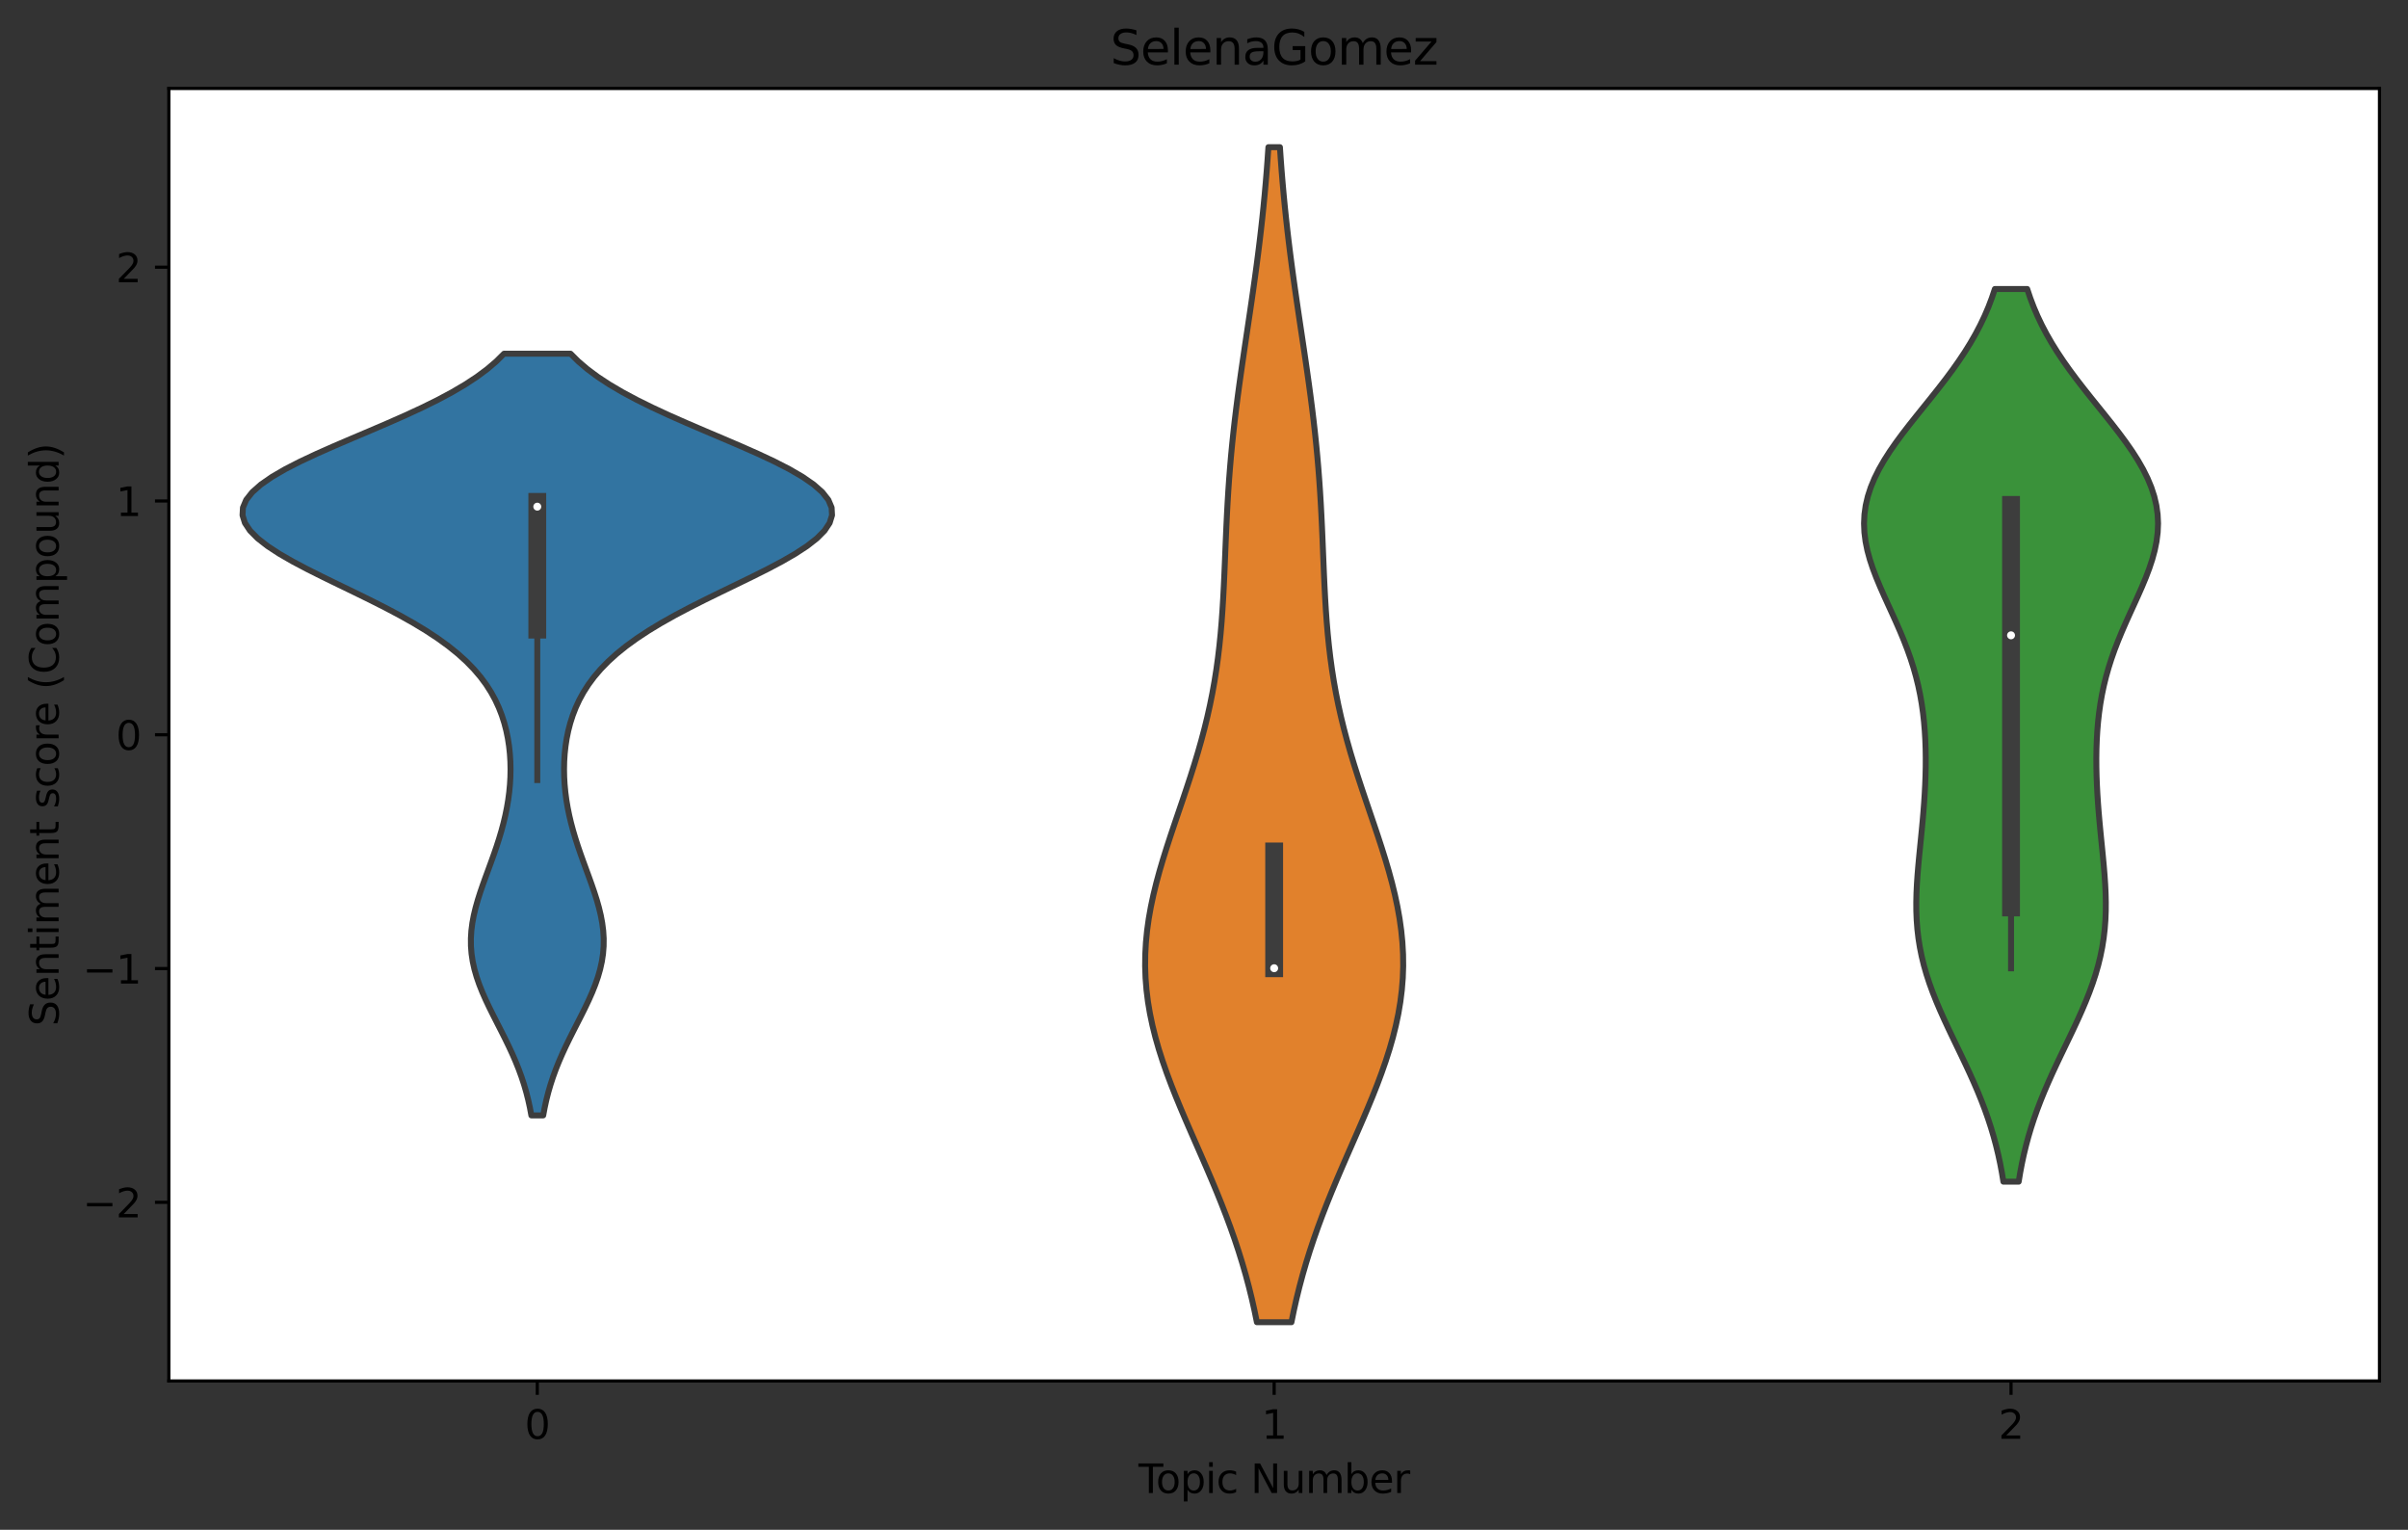 <?xml version="1.0" encoding="utf-8" standalone="no"?>
<!DOCTYPE svg PUBLIC "-//W3C//DTD SVG 1.1//EN"
  "http://www.w3.org/Graphics/SVG/1.1/DTD/svg11.dtd">
<svg xmlns:xlink="http://www.w3.org/1999/xlink" width="607.82pt" height="386.034pt" viewBox="0 0 607.82 386.034" xmlns="http://www.w3.org/2000/svg" version="1.1">
 <rect x="0" y="0" width="607.82" height="386.034" fill="#333333" stroke="none"/>
 <defs>
  <style type="text/css">*{stroke-linejoin: round; stroke-linecap: butt}</style>
 </defs>
 <g id="figure_1">
  <g id="patch_1">
   <path d="M 0 386.034 
L 607.82 386.034 
L 607.82 0 
L 0 0 
L 0 386.034 
z
" style="fill: none"/>
  </g>
  <g id="axes_1">
   <g id="patch_2">
    <path d="M 42.62 348.478 
L 600.62 348.478 
L 600.62 22.318 
L 42.62 22.318 
z
" style="fill: #ffffff"/>
   </g>
   <g id="PolyCollection_1">
    <defs>
     <path id="me12be6f3e2" d="M 137.118 -104.569 
L 134.122 -104.569 
L 133.761 -106.51 
L 133.336 -108.452 
L 132.843 -110.393 
L 132.279 -112.335 
L 131.642 -114.276 
L 130.932 -116.218 
L 130.152 -118.159 
L 129.308 -120.101 
L 128.407 -122.042 
L 127.462 -123.984 
L 126.484 -125.926 
L 125.492 -127.867 
L 124.503 -129.809 
L 123.537 -131.75 
L 122.615 -133.692 
L 121.757 -135.633 
L 120.982 -137.575 
L 120.308 -139.516 
L 119.75 -141.458 
L 119.321 -143.399 
L 119.027 -145.341 
L 118.872 -147.282 
L 118.858 -149.224 
L 118.978 -151.165 
L 119.226 -153.107 
L 119.59 -155.049 
L 120.055 -156.99 
L 120.605 -158.932 
L 121.222 -160.873 
L 121.889 -162.815 
L 122.588 -164.756 
L 123.301 -166.698 
L 124.011 -168.639 
L 124.706 -170.581 
L 125.371 -172.522 
L 125.997 -174.464 
L 126.574 -176.405 
L 127.095 -178.347 
L 127.555 -180.288 
L 127.951 -182.23 
L 128.278 -184.172 
L 128.535 -186.113 
L 128.72 -188.055 
L 128.831 -189.996 
L 128.867 -191.938 
L 128.825 -193.879 
L 128.702 -195.821 
L 128.494 -197.762 
L 128.194 -199.704 
L 127.797 -201.645 
L 127.292 -203.587 
L 126.669 -205.528 
L 125.915 -207.47 
L 125.015 -209.412 
L 123.954 -211.353 
L 122.712 -213.295 
L 121.272 -215.236 
L 119.615 -217.178 
L 117.722 -219.119 
L 115.578 -221.061 
L 113.171 -223.002 
L 110.493 -224.944 
L 107.544 -226.885 
L 104.333 -228.827 
L 100.878 -230.768 
L 97.208 -232.71 
L 93.365 -234.651 
L 89.404 -236.593 
L 85.392 -238.535 
L 81.405 -240.476 
L 77.531 -242.418 
L 73.862 -244.359 
L 70.494 -246.301 
L 67.522 -248.242 
L 65.036 -250.184 
L 63.115 -252.125 
L 61.827 -254.067 
L 61.22 -256.008 
L 61.325 -257.95 
L 62.148 -259.891 
L 63.676 -261.833 
L 65.872 -263.774 
L 68.68 -265.716 
L 72.024 -267.658 
L 75.817 -269.599 
L 79.96 -271.541 
L 84.351 -273.482 
L 88.885 -275.424 
L 93.462 -277.365 
L 97.988 -279.307 
L 102.381 -281.248 
L 106.57 -283.19 
L 110.499 -285.131 
L 114.127 -287.073 
L 117.425 -289.014 
L 120.381 -290.956 
L 122.993 -292.898 
L 125.268 -294.839 
L 127.225 -296.781 
L 144.016 -296.781 
L 144.016 -296.781 
L 145.972 -294.839 
L 148.248 -292.898 
L 150.859 -290.956 
L 153.815 -289.014 
L 157.114 -287.073 
L 160.741 -285.131 
L 164.67 -283.19 
L 168.859 -281.248 
L 173.252 -279.307 
L 177.778 -277.365 
L 182.355 -275.424 
L 186.89 -273.482 
L 191.281 -271.541 
L 195.424 -269.599 
L 199.217 -267.658 
L 202.561 -265.716 
L 205.368 -263.774 
L 207.564 -261.833 
L 209.092 -259.891 
L 209.916 -257.95 
L 210.02 -256.008 
L 209.414 -254.067 
L 208.125 -252.125 
L 206.205 -250.184 
L 203.719 -248.242 
L 200.747 -246.301 
L 197.379 -244.359 
L 193.71 -242.418 
L 189.836 -240.476 
L 185.849 -238.535 
L 181.836 -236.593 
L 177.875 -234.651 
L 174.033 -232.71 
L 170.363 -230.768 
L 166.907 -228.827 
L 163.696 -226.885 
L 160.748 -224.944 
L 158.07 -223.002 
L 155.663 -221.061 
L 153.519 -219.119 
L 151.626 -217.178 
L 149.969 -215.236 
L 148.529 -213.295 
L 147.287 -211.353 
L 146.225 -209.412 
L 145.326 -207.47 
L 144.572 -205.528 
L 143.949 -203.587 
L 143.444 -201.645 
L 143.046 -199.704 
L 142.747 -197.762 
L 142.538 -195.821 
L 142.415 -193.879 
L 142.373 -191.938 
L 142.409 -189.996 
L 142.521 -188.055 
L 142.706 -186.113 
L 142.963 -184.172 
L 143.29 -182.23 
L 143.685 -180.288 
L 144.145 -178.347 
L 144.667 -176.405 
L 145.244 -174.464 
L 145.869 -172.522 
L 146.535 -170.581 
L 147.229 -168.639 
L 147.94 -166.698 
L 148.653 -164.756 
L 149.351 -162.815 
L 150.018 -160.873 
L 150.636 -158.932 
L 151.186 -156.99 
L 151.651 -155.049 
L 152.014 -153.107 
L 152.262 -151.165 
L 152.383 -149.224 
L 152.368 -147.282 
L 152.214 -145.341 
L 151.92 -143.399 
L 151.49 -141.458 
L 150.932 -139.516 
L 150.259 -137.575 
L 149.484 -135.633 
L 148.625 -133.692 
L 147.703 -131.75 
L 146.737 -129.809 
L 145.748 -127.867 
L 144.756 -125.926 
L 143.779 -123.984 
L 142.833 -122.042 
L 141.933 -120.101 
L 141.088 -118.159 
L 140.308 -116.218 
L 139.599 -114.276 
L 138.962 -112.335 
L 138.398 -110.393 
L 137.905 -108.452 
L 137.48 -106.51 
L 137.118 -104.569 
z
" style="stroke: #3d3d3d; stroke-width: 1.5"/>
    </defs>
    <g clip-path="url(#p7701e79019)">
     <use xlink:href="#me12be6f3e2" x="0" y="386.034" style="fill: #3274a1; stroke: #3d3d3d; stroke-width: 1.5"/>
    </g>
   </g>
   <g id="PolyCollection_2">
    <defs>
     <path id="m00a04a85c1" d="M 325.982 -52.382 
L 317.258 -52.382 
L 316.643 -55.377 
L 315.967 -58.372 
L 315.228 -61.367 
L 314.425 -64.362 
L 313.556 -67.357 
L 312.624 -70.352 
L 311.629 -73.347 
L 310.573 -76.342 
L 309.461 -79.337 
L 308.296 -82.332 
L 307.086 -85.327 
L 305.836 -88.322 
L 304.556 -91.317 
L 303.254 -94.312 
L 301.941 -97.307 
L 300.629 -100.302 
L 299.329 -103.297 
L 298.054 -106.292 
L 296.816 -109.287 
L 295.63 -112.283 
L 294.508 -115.278 
L 293.462 -118.273 
L 292.504 -121.268 
L 291.647 -124.263 
L 290.899 -127.258 
L 290.269 -130.253 
L 289.765 -133.248 
L 289.392 -136.243 
L 289.153 -139.238 
L 289.05 -142.233 
L 289.083 -145.228 
L 289.25 -148.223 
L 289.545 -151.218 
L 289.963 -154.213 
L 290.496 -157.208 
L 291.134 -160.203 
L 291.865 -163.198 
L 292.679 -166.193 
L 293.562 -169.188 
L 294.499 -172.183 
L 295.478 -175.178 
L 296.485 -178.173 
L 297.504 -181.168 
L 298.524 -184.164 
L 299.531 -187.159 
L 300.514 -190.154 
L 301.462 -193.149 
L 302.366 -196.144 
L 303.22 -199.139 
L 304.016 -202.134 
L 304.75 -205.129 
L 305.419 -208.124 
L 306.022 -211.119 
L 306.56 -214.114 
L 307.033 -217.109 
L 307.444 -220.104 
L 307.798 -223.099 
L 308.1 -226.094 
L 308.355 -229.089 
L 308.57 -232.084 
L 308.752 -235.079 
L 308.909 -238.074 
L 309.047 -241.069 
L 309.173 -244.064 
L 309.295 -247.059 
L 309.418 -250.054 
L 309.549 -253.049 
L 309.694 -256.045 
L 309.855 -259.04 
L 310.038 -262.035 
L 310.244 -265.03 
L 310.477 -268.025 
L 310.737 -271.02 
L 311.024 -274.015 
L 311.338 -277.01 
L 311.678 -280.005 
L 312.042 -283 
L 312.427 -285.995 
L 312.832 -288.99 
L 313.252 -291.985 
L 313.685 -294.98 
L 314.127 -297.975 
L 314.573 -300.97 
L 315.021 -303.965 
L 315.467 -306.96 
L 315.908 -309.955 
L 316.34 -312.95 
L 316.761 -315.945 
L 317.168 -318.94 
L 317.559 -321.935 
L 317.931 -324.93 
L 318.285 -327.926 
L 318.618 -330.921 
L 318.929 -333.916 
L 319.22 -336.911 
L 319.488 -339.906 
L 319.735 -342.901 
L 319.96 -345.896 
L 320.166 -348.891 
L 323.075 -348.891 
L 323.075 -348.891 
L 323.28 -345.896 
L 323.506 -342.901 
L 323.753 -339.906 
L 324.021 -336.911 
L 324.311 -333.916 
L 324.623 -330.921 
L 324.956 -327.926 
L 325.309 -324.93 
L 325.682 -321.935 
L 326.073 -318.94 
L 326.48 -315.945 
L 326.9 -312.95 
L 327.332 -309.955 
L 327.773 -306.96 
L 328.219 -303.965 
L 328.667 -300.97 
L 329.114 -297.975 
L 329.555 -294.98 
L 329.988 -291.985 
L 330.409 -288.99 
L 330.813 -285.995 
L 331.199 -283 
L 331.563 -280.005 
L 331.903 -277.01 
L 332.217 -274.015 
L 332.504 -271.02 
L 332.764 -268.025 
L 332.996 -265.03 
L 333.203 -262.035 
L 333.386 -259.04 
L 333.547 -256.045 
L 333.691 -253.049 
L 333.822 -250.054 
L 333.946 -247.059 
L 334.068 -244.064 
L 334.194 -241.069 
L 334.332 -238.074 
L 334.488 -235.079 
L 334.67 -232.084 
L 334.886 -229.089 
L 335.141 -226.094 
L 335.443 -223.099 
L 335.797 -220.104 
L 336.208 -217.109 
L 336.681 -214.114 
L 337.218 -211.119 
L 337.821 -208.124 
L 338.491 -205.129 
L 339.225 -202.134 
L 340.021 -199.139 
L 340.874 -196.144 
L 341.779 -193.149 
L 342.727 -190.154 
L 343.71 -187.159 
L 344.717 -184.164 
L 345.737 -181.168 
L 346.756 -178.173 
L 347.762 -175.178 
L 348.741 -172.183 
L 349.679 -169.188 
L 350.562 -166.193 
L 351.375 -163.198 
L 352.107 -160.203 
L 352.745 -157.208 
L 353.277 -154.213 
L 353.695 -151.218 
L 353.991 -148.223 
L 354.157 -145.228 
L 354.19 -142.233 
L 354.088 -139.238 
L 353.849 -136.243 
L 353.476 -133.248 
L 352.972 -130.253 
L 352.342 -127.258 
L 351.594 -124.263 
L 350.736 -121.268 
L 349.779 -118.273 
L 348.733 -115.278 
L 347.611 -112.283 
L 346.424 -109.287 
L 345.187 -106.292 
L 343.912 -103.297 
L 342.612 -100.302 
L 341.299 -97.307 
L 339.986 -94.312 
L 338.685 -91.317 
L 337.404 -88.322 
L 336.155 -85.327 
L 334.944 -82.332 
L 333.78 -79.337 
L 332.667 -76.342 
L 331.612 -73.347 
L 330.617 -70.352 
L 329.684 -67.357 
L 328.816 -64.362 
L 328.013 -61.367 
L 327.273 -58.372 
L 326.597 -55.377 
L 325.982 -52.382 
z
" style="stroke: #3d3d3d; stroke-width: 1.5"/>
    </defs>
    <g clip-path="url(#p7701e79019)">
     <use xlink:href="#m00a04a85c1" x="0" y="386.034" style="fill: #e1812c; stroke: #3d3d3d; stroke-width: 1.5"/>
    </g>
   </g>
   <g id="PolyCollection_3">
    <defs>
     <path id="m274dbc5151" d="M 509.553 -87.847 
L 505.688 -87.847 
L 505.311 -90.122 
L 504.881 -92.398 
L 504.392 -94.673 
L 503.843 -96.948 
L 503.229 -99.224 
L 502.551 -101.499 
L 501.808 -103.774 
L 501.001 -106.05 
L 500.132 -108.325 
L 499.206 -110.601 
L 498.228 -112.876 
L 497.206 -115.151 
L 496.149 -117.427 
L 495.066 -119.702 
L 493.97 -121.977 
L 492.874 -124.253 
L 491.789 -126.528 
L 490.731 -128.803 
L 489.712 -131.079 
L 488.745 -133.354 
L 487.842 -135.629 
L 487.014 -137.905 
L 486.271 -140.18 
L 485.618 -142.455 
L 485.061 -144.731 
L 484.602 -147.006 
L 484.241 -149.282 
L 483.976 -151.557 
L 483.802 -153.832 
L 483.712 -156.108 
L 483.698 -158.383 
L 483.751 -160.658 
L 483.86 -162.934 
L 484.014 -165.209 
L 484.202 -167.484 
L 484.413 -169.76 
L 484.638 -172.035 
L 484.866 -174.31 
L 485.091 -176.586 
L 485.305 -178.861 
L 485.501 -181.136 
L 485.676 -183.412 
L 485.824 -185.687 
L 485.943 -187.963 
L 486.029 -190.238 
L 486.079 -192.513 
L 486.089 -194.789 
L 486.056 -197.064 
L 485.975 -199.339 
L 485.842 -201.615 
L 485.651 -203.89 
L 485.397 -206.165 
L 485.073 -208.441 
L 484.675 -210.716 
L 484.198 -212.991 
L 483.639 -215.267 
L 482.996 -217.542 
L 482.27 -219.817 
L 481.464 -222.093 
L 480.585 -224.368 
L 479.642 -226.644 
L 478.649 -228.919 
L 477.622 -231.194 
L 476.58 -233.47 
L 475.545 -235.745 
L 474.542 -238.02 
L 473.596 -240.296 
L 472.733 -242.571 
L 471.979 -244.846 
L 471.358 -247.122 
L 470.895 -249.397 
L 470.607 -251.672 
L 470.511 -253.948 
L 470.619 -256.223 
L 470.937 -258.498 
L 471.469 -260.774 
L 472.209 -263.049 
L 473.152 -265.324 
L 474.283 -267.6 
L 475.586 -269.875 
L 477.04 -272.151 
L 478.622 -274.426 
L 480.307 -276.701 
L 482.068 -278.977 
L 483.878 -281.252 
L 485.711 -283.527 
L 487.542 -285.803 
L 489.347 -288.078 
L 491.105 -290.353 
L 492.798 -292.629 
L 494.409 -294.904 
L 495.928 -297.179 
L 497.345 -299.455 
L 498.653 -301.73 
L 499.849 -304.005 
L 500.934 -306.281 
L 501.907 -308.556 
L 502.773 -310.832 
L 503.537 -313.107 
L 511.704 -313.107 
L 511.704 -313.107 
L 512.468 -310.832 
L 513.334 -308.556 
L 514.307 -306.281 
L 515.391 -304.005 
L 516.588 -301.73 
L 517.896 -299.455 
L 519.312 -297.179 
L 520.831 -294.904 
L 522.443 -292.629 
L 524.136 -290.353 
L 525.894 -288.078 
L 527.699 -285.803 
L 529.529 -283.527 
L 531.362 -281.252 
L 533.173 -278.977 
L 534.934 -276.701 
L 536.619 -274.426 
L 538.201 -272.151 
L 539.655 -269.875 
L 540.958 -267.6 
L 542.089 -265.324 
L 543.031 -263.049 
L 543.772 -260.774 
L 544.303 -258.498 
L 544.622 -256.223 
L 544.73 -253.948 
L 544.634 -251.672 
L 544.346 -249.397 
L 543.882 -247.122 
L 543.262 -244.846 
L 542.508 -242.571 
L 541.645 -240.296 
L 540.699 -238.02 
L 539.695 -235.745 
L 538.661 -233.47 
L 537.619 -231.194 
L 536.591 -228.919 
L 535.598 -226.644 
L 534.656 -224.368 
L 533.777 -222.093 
L 532.971 -219.817 
L 532.245 -217.542 
L 531.602 -215.267 
L 531.042 -212.991 
L 530.566 -210.716 
L 530.168 -208.441 
L 529.844 -206.165 
L 529.589 -203.89 
L 529.398 -201.615 
L 529.265 -199.339 
L 529.184 -197.064 
L 529.151 -194.789 
L 529.162 -192.513 
L 529.211 -190.238 
L 529.297 -187.963 
L 529.416 -185.687 
L 529.565 -183.412 
L 529.739 -181.136 
L 529.936 -178.861 
L 530.15 -176.586 
L 530.374 -174.31 
L 530.603 -172.035 
L 530.827 -169.76 
L 531.039 -167.484 
L 531.227 -165.209 
L 531.381 -162.934 
L 531.49 -160.658 
L 531.542 -158.383 
L 531.529 -156.108 
L 531.439 -153.832 
L 531.265 -151.557 
L 530.999 -149.282 
L 530.638 -147.006 
L 530.18 -144.731 
L 529.623 -142.455 
L 528.97 -140.18 
L 528.226 -137.905 
L 527.399 -135.629 
L 526.496 -133.354 
L 525.529 -131.079 
L 524.51 -128.803 
L 523.451 -126.528 
L 522.367 -124.253 
L 521.27 -121.977 
L 520.174 -119.702 
L 519.092 -117.427 
L 518.034 -115.151 
L 517.012 -112.876 
L 516.035 -110.601 
L 515.108 -108.325 
L 514.24 -106.05 
L 513.432 -103.774 
L 512.689 -101.499 
L 512.011 -99.224 
L 511.398 -96.948 
L 510.848 -94.673 
L 510.36 -92.398 
L 509.929 -90.122 
L 509.553 -87.847 
z
" style="stroke: #3d3d3d; stroke-width: 1.5"/>
    </defs>
    <g clip-path="url(#p7701e79019)">
     <use xlink:href="#m274dbc5151" x="0" y="386.034" style="fill: #3a923a; stroke: #3d3d3d; stroke-width: 1.5"/>
    </g>
   </g>
   <g id="matplotlib.axis_1">
    <g id="xtick_1">
     <g id="line2d_1">
      <defs>
       <path id="m4c9eb8f8ef" d="M 0 0 
L 0 3.5 
" style="stroke: #000000; stroke-width: 0.8"/>
      </defs>
      <g>
       <use xlink:href="#m4c9eb8f8ef" x="135.62" y="348.478" style="stroke: #000000; stroke-width: 0.8"/>
      </g>
     </g>
     <g id="text_1">
      <!-- 0 -->
      <g transform="translate(132.439 363.077)scale(0.1 -0.1)">
       <defs>
        <path id="DejaVuSans-30" d="M 2034 4250 
Q 1547 4250 1301 3770 
Q 1056 3291 1056 2328 
Q 1056 1369 1301 889 
Q 1547 409 2034 409 
Q 2525 409 2770 889 
Q 3016 1369 3016 2328 
Q 3016 3291 2770 3770 
Q 2525 4250 2034 4250 
z
M 2034 4750 
Q 2819 4750 3233 4129 
Q 3647 3509 3647 2328 
Q 3647 1150 3233 529 
Q 2819 -91 2034 -91 
Q 1250 -91 836 529 
Q 422 1150 422 2328 
Q 422 3509 836 4129 
Q 1250 4750 2034 4750 
z
" transform="scale(0.016)"/>
       </defs>
       <use xlink:href="#DejaVuSans-30"/>
      </g>
     </g>
    </g>
    <g id="xtick_2">
     <g id="line2d_2">
      <g>
       <use xlink:href="#m4c9eb8f8ef" x="321.62" y="348.478" style="stroke: #000000; stroke-width: 0.8"/>
      </g>
     </g>
     <g id="text_2">
      <!-- 1 -->
      <g transform="translate(318.439 363.077)scale(0.1 -0.1)">
       <defs>
        <path id="DejaVuSans-31" d="M 794 531 
L 1825 531 
L 1825 4091 
L 703 3866 
L 703 4441 
L 1819 4666 
L 2450 4666 
L 2450 531 
L 3481 531 
L 3481 0 
L 794 0 
L 794 531 
z
" transform="scale(0.016)"/>
       </defs>
       <use xlink:href="#DejaVuSans-31"/>
      </g>
     </g>
    </g>
    <g id="xtick_3">
     <g id="line2d_3">
      <g>
       <use xlink:href="#m4c9eb8f8ef" x="507.62" y="348.478" style="stroke: #000000; stroke-width: 0.8"/>
      </g>
     </g>
     <g id="text_3">
      <!-- 2 -->
      <g transform="translate(504.439 363.077)scale(0.1 -0.1)">
       <defs>
        <path id="DejaVuSans-32" d="M 1228 531 
L 3431 531 
L 3431 0 
L 469 0 
L 469 531 
Q 828 903 1448 1529 
Q 2069 2156 2228 2338 
Q 2531 2678 2651 2914 
Q 2772 3150 2772 3378 
Q 2772 3750 2511 3984 
Q 2250 4219 1831 4219 
Q 1534 4219 1204 4116 
Q 875 4013 500 3803 
L 500 4441 
Q 881 4594 1212 4672 
Q 1544 4750 1819 4750 
Q 2544 4750 2975 4387 
Q 3406 4025 3406 3419 
Q 3406 3131 3298 2873 
Q 3191 2616 2906 2266 
Q 2828 2175 2409 1742 
Q 1991 1309 1228 531 
z
" transform="scale(0.016)"/>
       </defs>
       <use xlink:href="#DejaVuSans-32"/>
      </g>
     </g>
    </g>
    <g id="text_4">
     <!-- Topic Number -->
     <g transform="translate(287.37 376.755)scale(0.1 -0.1)">
      <defs>
       <path id="DejaVuSans-54" d="M -19 4666 
L 3928 4666 
L 3928 4134 
L 2272 4134 
L 2272 0 
L 1638 0 
L 1638 4134 
L -19 4134 
L -19 4666 
z
" transform="scale(0.016)"/>
       <path id="DejaVuSans-6f" d="M 1959 3097 
Q 1497 3097 1228 2736 
Q 959 2375 959 1747 
Q 959 1119 1226 758 
Q 1494 397 1959 397 
Q 2419 397 2687 759 
Q 2956 1122 2956 1747 
Q 2956 2369 2687 2733 
Q 2419 3097 1959 3097 
z
M 1959 3584 
Q 2709 3584 3137 3096 
Q 3566 2609 3566 1747 
Q 3566 888 3137 398 
Q 2709 -91 1959 -91 
Q 1206 -91 779 398 
Q 353 888 353 1747 
Q 353 2609 779 3096 
Q 1206 3584 1959 3584 
z
" transform="scale(0.016)"/>
       <path id="DejaVuSans-70" d="M 1159 525 
L 1159 -1331 
L 581 -1331 
L 581 3500 
L 1159 3500 
L 1159 2969 
Q 1341 3281 1617 3432 
Q 1894 3584 2278 3584 
Q 2916 3584 3314 3078 
Q 3713 2572 3713 1747 
Q 3713 922 3314 415 
Q 2916 -91 2278 -91 
Q 1894 -91 1617 61 
Q 1341 213 1159 525 
z
M 3116 1747 
Q 3116 2381 2855 2742 
Q 2594 3103 2138 3103 
Q 1681 3103 1420 2742 
Q 1159 2381 1159 1747 
Q 1159 1113 1420 752 
Q 1681 391 2138 391 
Q 2594 391 2855 752 
Q 3116 1113 3116 1747 
z
" transform="scale(0.016)"/>
       <path id="DejaVuSans-69" d="M 603 3500 
L 1178 3500 
L 1178 0 
L 603 0 
L 603 3500 
z
M 603 4863 
L 1178 4863 
L 1178 4134 
L 603 4134 
L 603 4863 
z
" transform="scale(0.016)"/>
       <path id="DejaVuSans-63" d="M 3122 3366 
L 3122 2828 
Q 2878 2963 2633 3030 
Q 2388 3097 2138 3097 
Q 1578 3097 1268 2742 
Q 959 2388 959 1747 
Q 959 1106 1268 751 
Q 1578 397 2138 397 
Q 2388 397 2633 464 
Q 2878 531 3122 666 
L 3122 134 
Q 2881 22 2623 -34 
Q 2366 -91 2075 -91 
Q 1284 -91 818 406 
Q 353 903 353 1747 
Q 353 2603 823 3093 
Q 1294 3584 2113 3584 
Q 2378 3584 2631 3529 
Q 2884 3475 3122 3366 
z
" transform="scale(0.016)"/>
       <path id="DejaVuSans-20" transform="scale(0.016)"/>
       <path id="DejaVuSans-4e" d="M 628 4666 
L 1478 4666 
L 3547 763 
L 3547 4666 
L 4159 4666 
L 4159 0 
L 3309 0 
L 1241 3903 
L 1241 0 
L 628 0 
L 628 4666 
z
" transform="scale(0.016)"/>
       <path id="DejaVuSans-75" d="M 544 1381 
L 544 3500 
L 1119 3500 
L 1119 1403 
Q 1119 906 1312 657 
Q 1506 409 1894 409 
Q 2359 409 2629 706 
Q 2900 1003 2900 1516 
L 2900 3500 
L 3475 3500 
L 3475 0 
L 2900 0 
L 2900 538 
Q 2691 219 2414 64 
Q 2138 -91 1772 -91 
Q 1169 -91 856 284 
Q 544 659 544 1381 
z
M 1991 3584 
L 1991 3584 
z
" transform="scale(0.016)"/>
       <path id="DejaVuSans-6d" d="M 3328 2828 
Q 3544 3216 3844 3400 
Q 4144 3584 4550 3584 
Q 5097 3584 5394 3201 
Q 5691 2819 5691 2113 
L 5691 0 
L 5113 0 
L 5113 2094 
Q 5113 2597 4934 2840 
Q 4756 3084 4391 3084 
Q 3944 3084 3684 2787 
Q 3425 2491 3425 1978 
L 3425 0 
L 2847 0 
L 2847 2094 
Q 2847 2600 2669 2842 
Q 2491 3084 2119 3084 
Q 1678 3084 1418 2786 
Q 1159 2488 1159 1978 
L 1159 0 
L 581 0 
L 581 3500 
L 1159 3500 
L 1159 2956 
Q 1356 3278 1631 3431 
Q 1906 3584 2284 3584 
Q 2666 3584 2933 3390 
Q 3200 3197 3328 2828 
z
" transform="scale(0.016)"/>
       <path id="DejaVuSans-62" d="M 3116 1747 
Q 3116 2381 2855 2742 
Q 2594 3103 2138 3103 
Q 1681 3103 1420 2742 
Q 1159 2381 1159 1747 
Q 1159 1113 1420 752 
Q 1681 391 2138 391 
Q 2594 391 2855 752 
Q 3116 1113 3116 1747 
z
M 1159 2969 
Q 1341 3281 1617 3432 
Q 1894 3584 2278 3584 
Q 2916 3584 3314 3078 
Q 3713 2572 3713 1747 
Q 3713 922 3314 415 
Q 2916 -91 2278 -91 
Q 1894 -91 1617 61 
Q 1341 213 1159 525 
L 1159 0 
L 581 0 
L 581 4863 
L 1159 4863 
L 1159 2969 
z
" transform="scale(0.016)"/>
       <path id="DejaVuSans-65" d="M 3597 1894 
L 3597 1613 
L 953 1613 
Q 991 1019 1311 708 
Q 1631 397 2203 397 
Q 2534 397 2845 478 
Q 3156 559 3463 722 
L 3463 178 
Q 3153 47 2828 -22 
Q 2503 -91 2169 -91 
Q 1331 -91 842 396 
Q 353 884 353 1716 
Q 353 2575 817 3079 
Q 1281 3584 2069 3584 
Q 2775 3584 3186 3129 
Q 3597 2675 3597 1894 
z
M 3022 2063 
Q 3016 2534 2758 2815 
Q 2500 3097 2075 3097 
Q 1594 3097 1305 2825 
Q 1016 2553 972 2059 
L 3022 2063 
z
" transform="scale(0.016)"/>
       <path id="DejaVuSans-72" d="M 2631 2963 
Q 2534 3019 2420 3045 
Q 2306 3072 2169 3072 
Q 1681 3072 1420 2755 
Q 1159 2438 1159 1844 
L 1159 0 
L 581 0 
L 581 3500 
L 1159 3500 
L 1159 2956 
Q 1341 3275 1631 3429 
Q 1922 3584 2338 3584 
Q 2397 3584 2469 3576 
Q 2541 3569 2628 3553 
L 2631 2963 
z
" transform="scale(0.016)"/>
      </defs>
      <use xlink:href="#DejaVuSans-54"/>
      <use xlink:href="#DejaVuSans-6f" x="44.084"/>
      <use xlink:href="#DejaVuSans-70" x="105.266"/>
      <use xlink:href="#DejaVuSans-69" x="168.742"/>
      <use xlink:href="#DejaVuSans-63" x="196.525"/>
      <use xlink:href="#DejaVuSans-20" x="251.506"/>
      <use xlink:href="#DejaVuSans-4e" x="283.293"/>
      <use xlink:href="#DejaVuSans-75" x="358.098"/>
      <use xlink:href="#DejaVuSans-6d" x="421.477"/>
      <use xlink:href="#DejaVuSans-62" x="518.889"/>
      <use xlink:href="#DejaVuSans-65" x="582.365"/>
      <use xlink:href="#DejaVuSans-72" x="643.889"/>
     </g>
    </g>
   </g>
   <g id="matplotlib.axis_2">
    <g id="ytick_1">
     <g id="line2d_4">
      <defs>
       <path id="m485503d89f" d="M 0 0 
L -3.5 0 
" style="stroke: #000000; stroke-width: 0.8"/>
      </defs>
      <g>
       <use xlink:href="#m485503d89f" x="42.62" y="303.404" style="stroke: #000000; stroke-width: 0.8"/>
      </g>
     </g>
     <g id="text_5">
      <!-- −2 -->
      <g transform="translate(20.878 307.203)scale(0.1 -0.1)">
       <defs>
        <path id="DejaVuSans-2212" d="M 678 2272 
L 4684 2272 
L 4684 1741 
L 678 1741 
L 678 2272 
z
" transform="scale(0.016)"/>
       </defs>
       <use xlink:href="#DejaVuSans-2212"/>
       <use xlink:href="#DejaVuSans-32" x="83.789"/>
      </g>
     </g>
    </g>
    <g id="ytick_2">
     <g id="line2d_5">
      <g>
       <use xlink:href="#m485503d89f" x="42.62" y="244.407" style="stroke: #000000; stroke-width: 0.8"/>
      </g>
     </g>
     <g id="text_6">
      <!-- −1 -->
      <g transform="translate(20.878 248.206)scale(0.1 -0.1)">
       <use xlink:href="#DejaVuSans-2212"/>
       <use xlink:href="#DejaVuSans-31" x="83.789"/>
      </g>
     </g>
    </g>
    <g id="ytick_3">
     <g id="line2d_6">
      <g>
       <use xlink:href="#m485503d89f" x="42.62" y="185.41" style="stroke: #000000; stroke-width: 0.8"/>
      </g>
     </g>
     <g id="text_7">
      <!-- 0 -->
      <g transform="translate(29.258 189.209)scale(0.1 -0.1)">
       <use xlink:href="#DejaVuSans-30"/>
      </g>
     </g>
    </g>
    <g id="ytick_4">
     <g id="line2d_7">
      <g>
       <use xlink:href="#m485503d89f" x="42.62" y="126.413" style="stroke: #000000; stroke-width: 0.8"/>
      </g>
     </g>
     <g id="text_8">
      <!-- 1 -->
      <g transform="translate(29.258 130.212)scale(0.1 -0.1)">
       <use xlink:href="#DejaVuSans-31"/>
      </g>
     </g>
    </g>
    <g id="ytick_5">
     <g id="line2d_8">
      <g>
       <use xlink:href="#m485503d89f" x="42.62" y="67.416" style="stroke: #000000; stroke-width: 0.8"/>
      </g>
     </g>
     <g id="text_9">
      <!-- 2 -->
      <g transform="translate(29.258 71.215)scale(0.1 -0.1)">
       <use xlink:href="#DejaVuSans-32"/>
      </g>
     </g>
    </g>
    <g id="text_10">
     <!-- Sentiment score (Compound) -->
     <g transform="translate(14.798 258.922)rotate(-90)scale(0.1 -0.1)">
      <defs>
       <path id="DejaVuSans-53" d="M 3425 4513 
L 3425 3897 
Q 3066 4069 2747 4153 
Q 2428 4238 2131 4238 
Q 1616 4238 1336 4038 
Q 1056 3838 1056 3469 
Q 1056 3159 1242 3001 
Q 1428 2844 1947 2747 
L 2328 2669 
Q 3034 2534 3370 2195 
Q 3706 1856 3706 1288 
Q 3706 609 3251 259 
Q 2797 -91 1919 -91 
Q 1588 -91 1214 -16 
Q 841 59 441 206 
L 441 856 
Q 825 641 1194 531 
Q 1563 422 1919 422 
Q 2459 422 2753 634 
Q 3047 847 3047 1241 
Q 3047 1584 2836 1778 
Q 2625 1972 2144 2069 
L 1759 2144 
Q 1053 2284 737 2584 
Q 422 2884 422 3419 
Q 422 4038 858 4394 
Q 1294 4750 2059 4750 
Q 2388 4750 2728 4690 
Q 3069 4631 3425 4513 
z
" transform="scale(0.016)"/>
       <path id="DejaVuSans-6e" d="M 3513 2113 
L 3513 0 
L 2938 0 
L 2938 2094 
Q 2938 2591 2744 2837 
Q 2550 3084 2163 3084 
Q 1697 3084 1428 2787 
Q 1159 2491 1159 1978 
L 1159 0 
L 581 0 
L 581 3500 
L 1159 3500 
L 1159 2956 
Q 1366 3272 1645 3428 
Q 1925 3584 2291 3584 
Q 2894 3584 3203 3211 
Q 3513 2838 3513 2113 
z
" transform="scale(0.016)"/>
       <path id="DejaVuSans-74" d="M 1172 4494 
L 1172 3500 
L 2356 3500 
L 2356 3053 
L 1172 3053 
L 1172 1153 
Q 1172 725 1289 603 
Q 1406 481 1766 481 
L 2356 481 
L 2356 0 
L 1766 0 
Q 1100 0 847 248 
Q 594 497 594 1153 
L 594 3053 
L 172 3053 
L 172 3500 
L 594 3500 
L 594 4494 
L 1172 4494 
z
" transform="scale(0.016)"/>
       <path id="DejaVuSans-73" d="M 2834 3397 
L 2834 2853 
Q 2591 2978 2328 3040 
Q 2066 3103 1784 3103 
Q 1356 3103 1142 2972 
Q 928 2841 928 2578 
Q 928 2378 1081 2264 
Q 1234 2150 1697 2047 
L 1894 2003 
Q 2506 1872 2764 1633 
Q 3022 1394 3022 966 
Q 3022 478 2636 193 
Q 2250 -91 1575 -91 
Q 1294 -91 989 -36 
Q 684 19 347 128 
L 347 722 
Q 666 556 975 473 
Q 1284 391 1588 391 
Q 1994 391 2212 530 
Q 2431 669 2431 922 
Q 2431 1156 2273 1281 
Q 2116 1406 1581 1522 
L 1381 1569 
Q 847 1681 609 1914 
Q 372 2147 372 2553 
Q 372 3047 722 3315 
Q 1072 3584 1716 3584 
Q 2034 3584 2315 3537 
Q 2597 3491 2834 3397 
z
" transform="scale(0.016)"/>
       <path id="DejaVuSans-28" d="M 1984 4856 
Q 1566 4138 1362 3434 
Q 1159 2731 1159 2009 
Q 1159 1288 1364 580 
Q 1569 -128 1984 -844 
L 1484 -844 
Q 1016 -109 783 600 
Q 550 1309 550 2009 
Q 550 2706 781 3412 
Q 1013 4119 1484 4856 
L 1984 4856 
z
" transform="scale(0.016)"/>
       <path id="DejaVuSans-43" d="M 4122 4306 
L 4122 3641 
Q 3803 3938 3442 4084 
Q 3081 4231 2675 4231 
Q 1875 4231 1450 3742 
Q 1025 3253 1025 2328 
Q 1025 1406 1450 917 
Q 1875 428 2675 428 
Q 3081 428 3442 575 
Q 3803 722 4122 1019 
L 4122 359 
Q 3791 134 3420 21 
Q 3050 -91 2638 -91 
Q 1578 -91 968 557 
Q 359 1206 359 2328 
Q 359 3453 968 4101 
Q 1578 4750 2638 4750 
Q 3056 4750 3426 4639 
Q 3797 4528 4122 4306 
z
" transform="scale(0.016)"/>
       <path id="DejaVuSans-64" d="M 2906 2969 
L 2906 4863 
L 3481 4863 
L 3481 0 
L 2906 0 
L 2906 525 
Q 2725 213 2448 61 
Q 2172 -91 1784 -91 
Q 1150 -91 751 415 
Q 353 922 353 1747 
Q 353 2572 751 3078 
Q 1150 3584 1784 3584 
Q 2172 3584 2448 3432 
Q 2725 3281 2906 2969 
z
M 947 1747 
Q 947 1113 1208 752 
Q 1469 391 1925 391 
Q 2381 391 2643 752 
Q 2906 1113 2906 1747 
Q 2906 2381 2643 2742 
Q 2381 3103 1925 3103 
Q 1469 3103 1208 2742 
Q 947 2381 947 1747 
z
" transform="scale(0.016)"/>
       <path id="DejaVuSans-29" d="M 513 4856 
L 1013 4856 
Q 1481 4119 1714 3412 
Q 1947 2706 1947 2009 
Q 1947 1309 1714 600 
Q 1481 -109 1013 -844 
L 513 -844 
Q 928 -128 1133 580 
Q 1338 1288 1338 2009 
Q 1338 2731 1133 3434 
Q 928 4138 513 4856 
z
" transform="scale(0.016)"/>
      </defs>
      <use xlink:href="#DejaVuSans-53"/>
      <use xlink:href="#DejaVuSans-65" x="63.477"/>
      <use xlink:href="#DejaVuSans-6e" x="125"/>
      <use xlink:href="#DejaVuSans-74" x="188.379"/>
      <use xlink:href="#DejaVuSans-69" x="227.588"/>
      <use xlink:href="#DejaVuSans-6d" x="255.371"/>
      <use xlink:href="#DejaVuSans-65" x="352.783"/>
      <use xlink:href="#DejaVuSans-6e" x="414.307"/>
      <use xlink:href="#DejaVuSans-74" x="477.686"/>
      <use xlink:href="#DejaVuSans-20" x="516.895"/>
      <use xlink:href="#DejaVuSans-73" x="548.682"/>
      <use xlink:href="#DejaVuSans-63" x="600.781"/>
      <use xlink:href="#DejaVuSans-6f" x="655.762"/>
      <use xlink:href="#DejaVuSans-72" x="716.943"/>
      <use xlink:href="#DejaVuSans-65" x="755.807"/>
      <use xlink:href="#DejaVuSans-20" x="817.33"/>
      <use xlink:href="#DejaVuSans-28" x="849.117"/>
      <use xlink:href="#DejaVuSans-43" x="888.131"/>
      <use xlink:href="#DejaVuSans-6f" x="957.955"/>
      <use xlink:href="#DejaVuSans-6d" x="1019.137"/>
      <use xlink:href="#DejaVuSans-70" x="1116.549"/>
      <use xlink:href="#DejaVuSans-6f" x="1180.025"/>
      <use xlink:href="#DejaVuSans-75" x="1241.207"/>
      <use xlink:href="#DejaVuSans-6e" x="1304.586"/>
      <use xlink:href="#DejaVuSans-64" x="1367.965"/>
      <use xlink:href="#DejaVuSans-29" x="1431.441"/>
     </g>
    </g>
   </g>
   <g id="line2d_9">
    <path d="M 135.62 196.855 
L 135.62 126.425 
" clip-path="url(#p7701e79019)" style="fill: none; stroke: #3d3d3d; stroke-width: 1.5; stroke-linecap: square"/>
   </g>
   <g id="line2d_10">
    <path d="M 135.62 158.879 
L 135.62 126.643 
" clip-path="url(#p7701e79019)" style="fill: none; stroke: #3d3d3d; stroke-width: 4.5; stroke-linecap: square"/>
   </g>
   <g id="line2d_11">
    <path d="M 321.62 244.33 
L 321.62 244.324 
" clip-path="url(#p7701e79019)" style="fill: none; stroke: #3d3d3d; stroke-width: 1.5; stroke-linecap: square"/>
   </g>
   <g id="line2d_12">
    <path d="M 321.62 244.33 
L 321.62 214.86 
" clip-path="url(#p7701e79019)" style="fill: none; stroke: #3d3d3d; stroke-width: 4.5; stroke-linecap: square"/>
   </g>
   <g id="line2d_13">
    <path d="M 507.62 244.36 
L 507.62 126.755 
" clip-path="url(#p7701e79019)" style="fill: none; stroke: #3d3d3d; stroke-width: 1.5; stroke-linecap: square"/>
   </g>
   <g id="line2d_14">
    <path d="M 507.62 229.003 
L 507.62 127.413 
" clip-path="url(#p7701e79019)" style="fill: none; stroke: #3d3d3d; stroke-width: 4.5; stroke-linecap: square"/>
   </g>
   <g id="patch_3">
    <path d="M 42.62 348.478 
L 42.62 22.318 
" style="fill: none; stroke: #000000; stroke-width: 0.8; stroke-linejoin: miter; stroke-linecap: square"/>
   </g>
   <g id="patch_4">
    <path d="M 600.62 348.478 
L 600.62 22.318 
" style="fill: none; stroke: #000000; stroke-width: 0.8; stroke-linejoin: miter; stroke-linecap: square"/>
   </g>
   <g id="patch_5">
    <path d="M 42.62 348.478 
L 600.62 348.478 
" style="fill: none; stroke: #000000; stroke-width: 0.8; stroke-linejoin: miter; stroke-linecap: square"/>
   </g>
   <g id="patch_6">
    <path d="M 42.62 22.318 
L 600.62 22.318 
" style="fill: none; stroke: #000000; stroke-width: 0.8; stroke-linejoin: miter; stroke-linecap: square"/>
   </g>
   <g id="PathCollection_1">
    <defs>
     <path id="m290d5931d0" d="M 0 1.5 
C 0.398 1.5 0.779 1.342 1.061 1.061 
C 1.342 0.779 1.5 0.398 1.5 0 
C 1.5 -0.398 1.342 -0.779 1.061 -1.061 
C 0.779 -1.342 0.398 -1.5 0 -1.5 
C -0.398 -1.5 -0.779 -1.342 -1.061 -1.061 
C -1.342 -0.779 -1.5 -0.398 -1.5 0 
C -1.5 0.398 -1.342 0.779 -1.061 1.061 
C -0.779 1.342 -0.398 1.5 0 1.5 
z
" style="stroke: #3d3d3d"/>
    </defs>
    <g clip-path="url(#p7701e79019)">
     <use xlink:href="#m290d5931d0" x="135.62" y="127.853" style="fill: #ffffff; stroke: #3d3d3d"/>
    </g>
   </g>
   <g id="PathCollection_2">
    <g clip-path="url(#p7701e79019)">
     <use xlink:href="#m290d5931d0" x="321.62" y="244.327" style="fill: #ffffff; stroke: #3d3d3d"/>
    </g>
   </g>
   <g id="PathCollection_3">
    <g clip-path="url(#p7701e79019)">
     <use xlink:href="#m290d5931d0" x="507.62" y="160.319" style="fill: #ffffff; stroke: #3d3d3d"/>
    </g>
   </g>
   <g id="text_11">
    <!-- SelenaGomez -->
    <g transform="translate(280.276 16.318)scale(0.12 -0.12)">
     <defs>
      <path id="DejaVuSans-6c" d="M 603 4863 
L 1178 4863 
L 1178 0 
L 603 0 
L 603 4863 
z
" transform="scale(0.016)"/>
      <path id="DejaVuSans-61" d="M 2194 1759 
Q 1497 1759 1228 1600 
Q 959 1441 959 1056 
Q 959 750 1161 570 
Q 1363 391 1709 391 
Q 2188 391 2477 730 
Q 2766 1069 2766 1631 
L 2766 1759 
L 2194 1759 
z
M 3341 1997 
L 3341 0 
L 2766 0 
L 2766 531 
Q 2569 213 2275 61 
Q 1981 -91 1556 -91 
Q 1019 -91 701 211 
Q 384 513 384 1019 
Q 384 1609 779 1909 
Q 1175 2209 1959 2209 
L 2766 2209 
L 2766 2266 
Q 2766 2663 2505 2880 
Q 2244 3097 1772 3097 
Q 1472 3097 1187 3025 
Q 903 2953 641 2809 
L 641 3341 
Q 956 3463 1253 3523 
Q 1550 3584 1831 3584 
Q 2591 3584 2966 3190 
Q 3341 2797 3341 1997 
z
" transform="scale(0.016)"/>
      <path id="DejaVuSans-47" d="M 3809 666 
L 3809 1919 
L 2778 1919 
L 2778 2438 
L 4434 2438 
L 4434 434 
Q 4069 175 3628 42 
Q 3188 -91 2688 -91 
Q 1594 -91 976 548 
Q 359 1188 359 2328 
Q 359 3472 976 4111 
Q 1594 4750 2688 4750 
Q 3144 4750 3555 4637 
Q 3966 4525 4313 4306 
L 4313 3634 
Q 3963 3931 3569 4081 
Q 3175 4231 2741 4231 
Q 1884 4231 1454 3753 
Q 1025 3275 1025 2328 
Q 1025 1384 1454 906 
Q 1884 428 2741 428 
Q 3075 428 3337 486 
Q 3600 544 3809 666 
z
" transform="scale(0.016)"/>
      <path id="DejaVuSans-7a" d="M 353 3500 
L 3084 3500 
L 3084 2975 
L 922 459 
L 3084 459 
L 3084 0 
L 275 0 
L 275 525 
L 2438 3041 
L 353 3041 
L 353 3500 
z
" transform="scale(0.016)"/>
     </defs>
     <use xlink:href="#DejaVuSans-53"/>
     <use xlink:href="#DejaVuSans-65" x="63.477"/>
     <use xlink:href="#DejaVuSans-6c" x="125"/>
     <use xlink:href="#DejaVuSans-65" x="152.783"/>
     <use xlink:href="#DejaVuSans-6e" x="214.307"/>
     <use xlink:href="#DejaVuSans-61" x="277.686"/>
     <use xlink:href="#DejaVuSans-47" x="338.965"/>
     <use xlink:href="#DejaVuSans-6f" x="416.455"/>
     <use xlink:href="#DejaVuSans-6d" x="477.637"/>
     <use xlink:href="#DejaVuSans-65" x="575.049"/>
     <use xlink:href="#DejaVuSans-7a" x="636.572"/>
    </g>
   </g>
  </g>
 </g>
 <defs>
  <clipPath id="p7701e79019">
   <rect x="42.62" y="22.318" width="558" height="326.16"/>
  </clipPath>
 </defs>
</svg>
